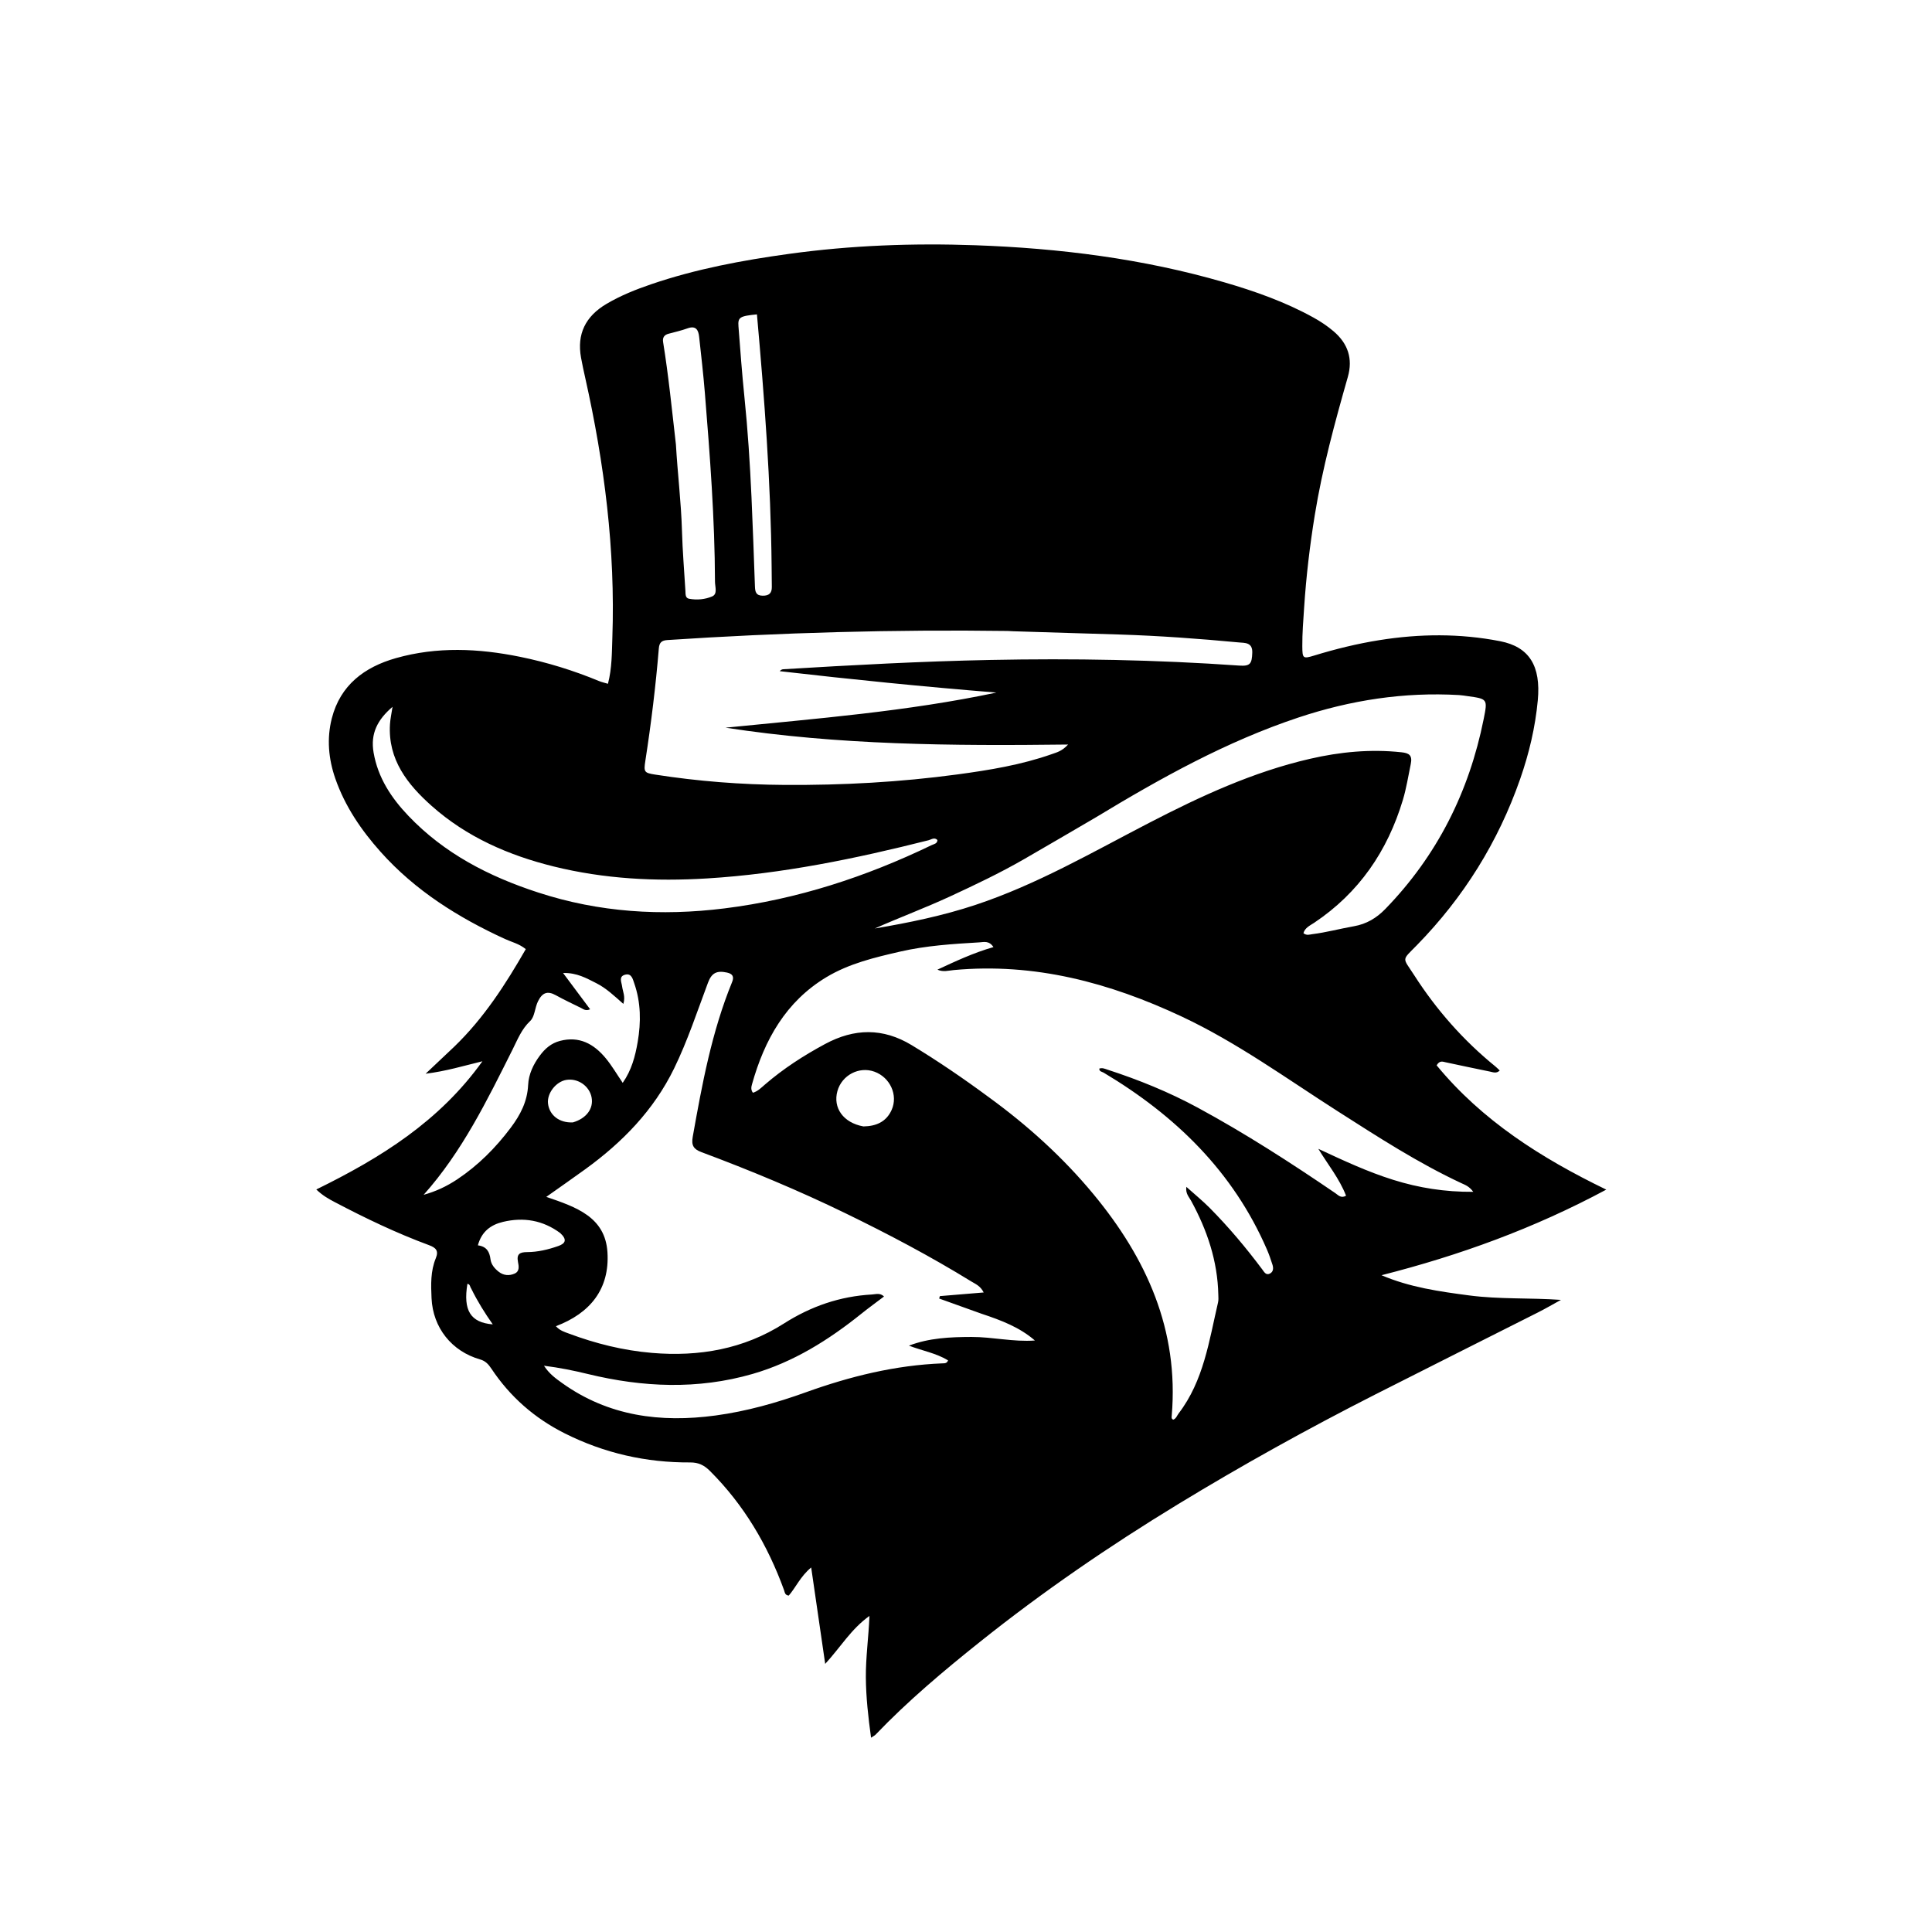 <svg class="header-home-logo" version="1.1" id="Layer_1" xmlns="http://www.w3.org/2000/svg" xmlns:xlink="http://www.w3.org/1999/xlink" x="0px" y="0px" width="100%" viewBox="0 0 1024 1024" enable-background="new 0 0 1024 1024" xml:space="preserve">
	<path fill="#000000" opacity="1" stroke="none" 
		d="M240.761,554.761 
		C256.505,539.563 267.97,521.713 278.673,503.062 
		C275.134,500.166 271.155,499.303 267.594,497.665 
		C242.841,486.28 220.086,472.056 201.764,451.539 
		C191.481,440.024 182.881,427.434 177.741,412.697 
		C174.078,402.194 173.139,391.401 175.87,380.729 
		C180.374,363.127 193.137,353.56 209.841,348.823 
		C231.632,342.643 253.613,343.652 275.57,348.112 
		C289.962,351.036 303.933,355.349 317.502,360.975 
		C318.852,361.534 320.306,361.841 322.227,362.42 
		C324.377,354.163 324.283,345.985 324.562,337.966 
		C326.183,291.432 320.339,245.64 310.194,200.313 
		C309.394,196.743 308.611,193.166 307.958,189.567 
		C305.707,177.145 310.219,167.681 321.502,161.038 
		C329.002,156.621 337.041,153.414 345.249,150.616 
		C368.968,142.534 393.448,137.972 418.213,134.556 
		C450.98,130.036 483.897,128.815 516.883,129.984 
		C561.578,131.567 605.752,137.097 648.838,149.615 
		C665.168,154.36 681.169,160.014 696.13,168.29 
		C699.942,170.399 703.528,172.779 706.837,175.601 
		C714.434,182.079 717.135,190.119 714.381,199.778 
		C707.495,223.932 700.891,248.148 696.863,272.988 
		C694.228,289.241 692.294,305.563 691.218,322.001 
		C690.772,328.815 690.205,335.607 690.253,342.443 
		C690.298,349.001 690.53,349.296 696.597,347.438 
		C707.904,343.974 719.348,341.168 731.039,339.299 
		C752.431,335.878 773.781,335.682 795.082,339.845 
		C810.543,342.867 816.768,352.933 815.062,371.194 
		C813.723,385.532 810.422,399.411 805.694,412.949 
		C794.036,446.331 775.759,475.603 751.029,500.919 
		C742.725,509.42 743.303,507.138 749.551,516.875 
		C761.331,535.233 775.601,551.435 792.558,565.218 
		C793.32,565.837 794.003,566.554 794.895,567.386 
		C793.154,569.131 791.357,568.298 789.712,567.962 
		C781.9,566.37 774.099,564.722 766.304,563.05 
		C764.681,562.702 763.051,561.924 761.444,564.649 
		C785.472,593.838 816.646,613.713 851.355,630.525 
		C813.022,651.098 773.516,665.405 732.239,675.891 
		C747.189,682.309 762.947,684.525 778.692,686.602 
		C794.691,688.712 810.834,687.797 827.339,688.967 
		C823.266,691.198 819.253,693.547 815.11,695.64 
		C786.421,710.132 757.665,724.492 729.008,739.048 
		C693.355,757.157 658.404,776.533 624.246,797.346 
		C587.782,819.563 552.635,843.661 519.272,870.319 
		C500.012,885.708 481.139,901.555 464.061,919.411 
		C463.631,919.861 463.012,920.13 461.678,921.017 
		C460.167,909.989 458.999,899.577 458.92,889.018 
		C458.842,878.535 460.339,868.14 460.836,856.463 
		C451.036,863.48 445.513,873.062 437.373,881.892 
		C434.852,864.548 432.484,848.261 429.945,830.797 
		C424.256,835.492 421.86,841.295 418.06,845.689 
		C415.962,845.472 415.976,843.936 415.547,842.759 
		C406.879,818.964 394.325,797.622 376.275,779.626 
		C373.207,776.567 370.198,775.098 365.819,775.123 
		C342.464,775.255 320.273,770.227 299.327,759.717 
		C283.313,751.683 270.343,740.294 260.438,725.411 
		C258.911,723.117 257.328,721.34 254.488,720.53 
		C239.39,716.223 229.458,703.718 228.728,688.098 
		C228.393,680.939 228.172,673.697 230.981,666.898 
		C232.652,662.855 230.976,661.285 227.371,659.953 
		C210.158,653.59 193.638,645.675 177.412,637.135 
		C174.235,635.463 171.076,633.735 167.64,630.448 
		C201.744,613.716 232.889,594.374 255.69,562.497 
		C245.442,564.996 236.454,567.736 225.581,569.104 
		C231.278,563.728 235.896,559.371 240.761,554.761 
	M523.994,581.464 
		C544.573,596.415 563.358,613.381 579.57,632.966 
		C607.684,666.931 624.893,704.931 621.045,750.287 
		C620.98,751.049 620.751,751.988 621.83,752.448 
		C623.395,751.917 623.8,750.334 624.676,749.19 
		C637.987,731.804 640.839,710.693 645.596,690.267 
		C645.892,688.995 645.763,687.61 645.735,686.279 
		C645.36,668.37 639.812,651.967 631.292,636.404 
		C630.209,634.425 628.276,632.621 628.793,629.06 
		C633.328,633.124 637.451,636.466 641.164,640.215 
		C651.259,650.404 660.467,661.372 669.055,672.861 
		C670.023,674.157 670.964,676.017 672.976,675.067 
		C674.971,674.125 675.012,672.117 674.42,670.268 
		C673.559,667.575 672.637,664.886 671.514,662.294 
		C653.602,620.943 623.034,591.264 584.948,568.528 
		C584.059,567.997 582.613,568.01 582.651,566.384 
		C584.226,565.8 585.655,566.499 587.01,566.94 
		C603.506,572.309 619.545,578.803 634.811,587.072 
		C660.029,600.731 684.092,616.261 707.773,632.404 
		C709.267,633.422 710.699,635.286 713.439,633.764 
		C709.891,624.617 703.719,617.135 698.748,608.906 
		C711.906,615.035 724.793,621.074 738.464,625.35 
		C752.012,629.588 765.739,631.8 780.868,631.695 
		C778.668,628.724 776.563,628.037 774.657,627.149 
		C751.638,616.422 730.401,602.642 709.067,589.019 
		C681.86,571.646 655.713,552.58 626.297,538.775 
		C587.971,520.788 548.276,510.188 505.514,514.156 
		C502.741,514.414 499.842,515.332 496.856,513.934 
		C506.492,509.467 516.036,504.978 526.55,501.979 
		C524.215,498.429 521.455,499.332 519.168,499.467 
		C505.047,500.303 490.93,501.182 477.069,504.371 
		C463.572,507.477 450.053,510.692 438.073,517.881 
		C416.505,530.824 405.182,551.141 398.599,574.622 
		C398.215,575.993 397.822,577.533 399.056,579.178 
		C401.636,578.431 403.513,576.489 405.46,574.809 
		C415.225,566.388 425.947,559.461 437.294,553.355 
		C452.823,544.999 467.96,544.703 483.242,553.969 
		C497.073,562.354 510.417,571.432 523.994,581.464 
	M520.268,696.324 
		C512.77,693.633 505.271,690.942 497.772,688.25 
		C497.902,687.822 498.032,687.393 498.162,686.964 
		C505.747,686.333 513.332,685.701 521.373,685.032 
		C519.614,681.501 517.005,680.551 514.802,679.195 
		C493.226,665.911 470.847,654.106 448.068,643.03 
		C423.189,630.933 397.679,620.325 371.777,610.654 
		C367.593,609.092 366.356,607.072 367.165,602.524 
		C372.122,574.661 377.238,546.86 388.033,520.493 
		C389.238,517.549 388.186,516.098 385.299,515.474 
		C379.904,514.309 377.203,515.633 375.25,520.842 
		C369.523,536.111 364.45,551.627 357.273,566.334 
		C346.467,588.478 329.873,605.465 310.18,619.733 
		C303.568,624.523 296.863,629.184 289.542,634.37 
		C305.325,639.768 320.799,644.967 321.967,663.766 
		C323.175,683.199 312.827,696.03 294.637,702.912 
		C296.792,705.298 299.22,705.965 301.502,706.818 
		C315.741,712.138 330.304,715.775 345.558,717.065 
		C370.567,719.179 394.194,715.045 415.419,701.535 
		C429.885,692.327 445.222,687.048 462.194,686.104 
		C464.22,685.991 466.437,685.102 468.551,687.17 
		C464.425,690.3 460.431,693.183 456.595,696.263 
		C439.183,710.242 420.524,721.97 398.855,728.22 
		C369.775,736.606 340.659,735.319 311.565,728.253 
		C304.11,726.443 296.621,724.904 288.315,723.867 
		C291.116,728.178 294.522,730.596 297.873,732.998 
		C322.474,750.63 350.13,754.181 379.273,750.24 
		C395.658,748.024 411.535,743.55 427.061,737.962 
		C450.526,729.516 474.483,723.586 499.515,722.607 
		C500.577,722.566 501.893,722.723 502.488,721.014 
		C496.096,717.154 488.734,715.901 481.751,713.221 
		C492.491,709.122 503.621,708.645 514.873,708.613 
		C526.073,708.581 537.085,711.335 548.51,710.495 
		C540.46,703.516 530.846,699.833 520.268,696.324 
	M537.013,334.577 
		C536.015,334.525 535.017,334.439 534.019,334.425 
		C473.87,333.613 413.789,335.267 353.767,339.237 
		C350.648,339.443 349.452,340.556 349.191,343.703 
		C347.545,363.58 345.13,383.372 342.073,403.082 
		C341.131,409.158 341.361,409.632 347.274,410.554 
		C369.993,414.098 392.837,415.874 415.845,416.026 
		C446.525,416.229 477.087,414.563 507.469,410.459 
		C524.423,408.17 541.362,405.399 557.61,399.661 
		C560.187,398.751 562.966,398.092 566.091,394.618 
		C504.493,395.37 444.31,394.914 384.547,385.686 
		C432.577,380.861 480.662,377.126 528.117,367.08 
		C489.718,363.986 451.487,360.129 413.278,355.739 
		C413.935,354.975 414.554,354.749 415.185,354.711 
		C451.742,352.499 488.319,350.517 524.932,349.784 
		C568.895,348.904 612.849,349.682 656.74,352.766 
		C662.659,353.182 663.525,351.817 663.73,345.951 
		C663.925,340.38 659.786,340.797 656.637,340.501 
		C635.592,338.519 614.511,336.978 593.378,336.304 
		C574.902,335.714 556.423,335.219 537.013,334.577 
	M580.716,433.275 
		C568.051,440.659 555.42,448.1 542.713,455.41 
		C529.998,462.724 516.771,469.013 503.458,475.168 
		C490.358,481.223 476.835,486.266 463.644,492.116 
		C481.753,489.067 499.656,485.377 517.052,479.605 
		C549.495,468.84 578.944,451.724 609.102,436.113 
		C636.369,421.999 664.142,409.14 694.263,402.198 
		C710.257,398.512 726.407,396.944 742.805,398.723 
		C746.761,399.152 748.726,400.211 747.72,405.031 
		C746.396,411.371 745.411,417.788 743.542,424.001 
		C735.388,451.103 720.297,473.201 696.557,489.08 
		C694.377,490.538 691.632,491.702 690.843,494.614 
		C692.607,495.978 694.046,495.321 695.511,495.138 
		C702.953,494.205 710.195,492.231 717.555,490.94 
		C724.308,489.756 729.592,486.577 734.27,481.758 
		C761.755,453.451 778.644,419.681 786.371,381.161 
		C788.522,370.438 788.473,370.426 777.766,368.95 
		C776.282,368.745 774.799,368.483 773.307,368.397 
		C744.169,366.712 715.883,371.093 688.255,380.279 
		C650.206,392.931 615.444,412.241 580.716,433.275 
	M285.316,473.07 
		C317.546,483.591 350.56,485.636 383.98,481.471 
		C422.481,476.673 458.905,464.762 493.778,447.939 
		C494.989,447.355 496.79,447.208 496.866,445.229 
		C495.22,443.609 493.657,444.965 492.184,445.337 
		C453.579,455.082 414.715,463.136 374.822,465.58 
		C347.382,467.261 320.268,465.861 293.54,459.264 
		C269.614,453.358 247.374,443.669 228.814,427.169 
		C216.003,415.78 205.552,402.619 206.696,383.87 
		C206.868,381.055 207.502,378.269 208.047,374.639 
		C200.03,381.471 196.278,388.848 198.011,398.88 
		C200.329,412.302 207.46,422.986 216.522,432.475 
		C235.396,452.239 258.849,464.487 285.316,473.07 
	M242.474,624.991 
		C253.522,617.597 262.738,608.326 270.701,597.72 
		C275.785,590.947 279.509,583.848 279.923,575.045 
		C280.189,569.382 282.67,564.125 286.137,559.473 
		C288.895,555.771 292.156,552.918 296.778,551.705 
		C307.015,549.019 314.7,553.275 320.946,560.762 
		C324.287,564.767 326.925,569.358 330.051,573.934 
		C334.785,567.17 336.707,559.732 337.994,552.232 
		C339.782,541.812 339.707,531.334 336.166,521.181 
		C335.393,518.966 334.743,515.708 331.348,516.602 
		C327.747,517.551 329.443,520.52 329.743,522.87 
		C330.088,525.576 331.576,528.187 330.385,532.083 
		C325.566,527.833 321.288,523.737 316.024,521.09 
		C310.858,518.493 305.785,515.513 298.433,515.707 
		C303.716,522.785 308.197,528.789 312.783,534.934 
		C310.456,535.994 309.258,534.885 307.974,534.247 
		C303.506,532.028 298.969,529.93 294.615,527.505 
		C290.123,525.003 287.425,526.145 285.163,530.681 
		C283.441,534.134 283.451,538.837 281.043,541.109 
		C276.428,545.462 274.33,550.965 271.694,556.225 
		C258.178,583.198 244.988,610.348 224.537,633.275 
		C230.873,631.513 236.588,628.917 242.474,624.991 
	M358.25,235.604 
		C359.12,250.859 361.021,266.036 361.457,281.33 
		C361.76,291.962 362.649,302.577 363.286,313.199 
		C363.384,314.841 363.159,316.961 365.211,317.35 
		C369.36,318.136 373.73,317.71 377.45,316.119 
		C380.447,314.837 378.967,311.05 378.959,308.351 
		C378.85,274.897 376.296,241.569 373.593,208.254 
		C372.787,198.319 371.635,188.411 370.555,178.5 
		C370.161,174.884 368.856,172.427 364.393,174.036 
		C361.122,175.215 357.706,176.004 354.335,176.892 
		C351.967,177.516 351.087,178.999 351.466,181.342 
		C354.333,199.043 356.098,216.882 358.25,235.604 
	M408.975,300.182 
		C408.555,255.53 405.157,211.076 401.194,166.626 
		C392.035,167.522 391.031,168.159 391.411,173.088 
		C392.367,185.502 393.274,197.926 394.547,210.31 
		C396.363,227.992 397.496,245.716 398.305,263.463 
		C399.025,279.239 399.56,295.025 400.132,310.808 
		C400.231,313.559 400.619,315.679 404.186,315.731 
		C407.593,315.781 409.133,314.405 409.08,311.052 
		C409.028,307.734 409.031,304.416 408.975,300.182 
	M296.927,653.538 
		C287.768,646.761 277.566,645.013 266.634,647.611 
		C260.151,649.152 255.271,652.72 253.286,660.055 
		C257.972,660.675 259.478,663.474 259.983,667.498 
		C260.315,670.143 262.128,672.332 264.293,674.032 
		C266.91,676.088 269.883,676.292 272.764,675.027 
		C275.527,673.814 274.964,671.008 274.54,668.844 
		C273.71,664.607 275.583,663.656 279.351,663.641 
		C285.034,663.619 290.545,662.305 295.902,660.42 
		C299.665,659.096 300.772,657.077 296.927,653.538 
	M457.617,597.025 
		C464.251,596.935 469.725,594.677 472.581,588.298 
		C476.101,580.435 471.777,571.031 463.469,568.015 
		C455.333,565.06 446.188,569.854 443.844,578.301 
		C441.394,587.13 446.899,595.084 457.617,597.025 
	M303.641,594.894 
		C310.781,592.819 314.686,587.593 313.553,581.631 
		C312.412,575.626 306.382,571.415 300.264,572.351 
		C294.719,573.198 289.822,579.473 290.459,584.914 
		C291.172,591.008 296.367,595.252 303.641,594.894 
	M249.723,682.91 
		C249.094,682.103 249.23,680.632 247.737,680.457 
		C245.408,694.563 249.361,700.979 261.177,701.948 
		C256.973,695.95 253.173,689.933 249.723,682.91 
	z"/>
</svg>